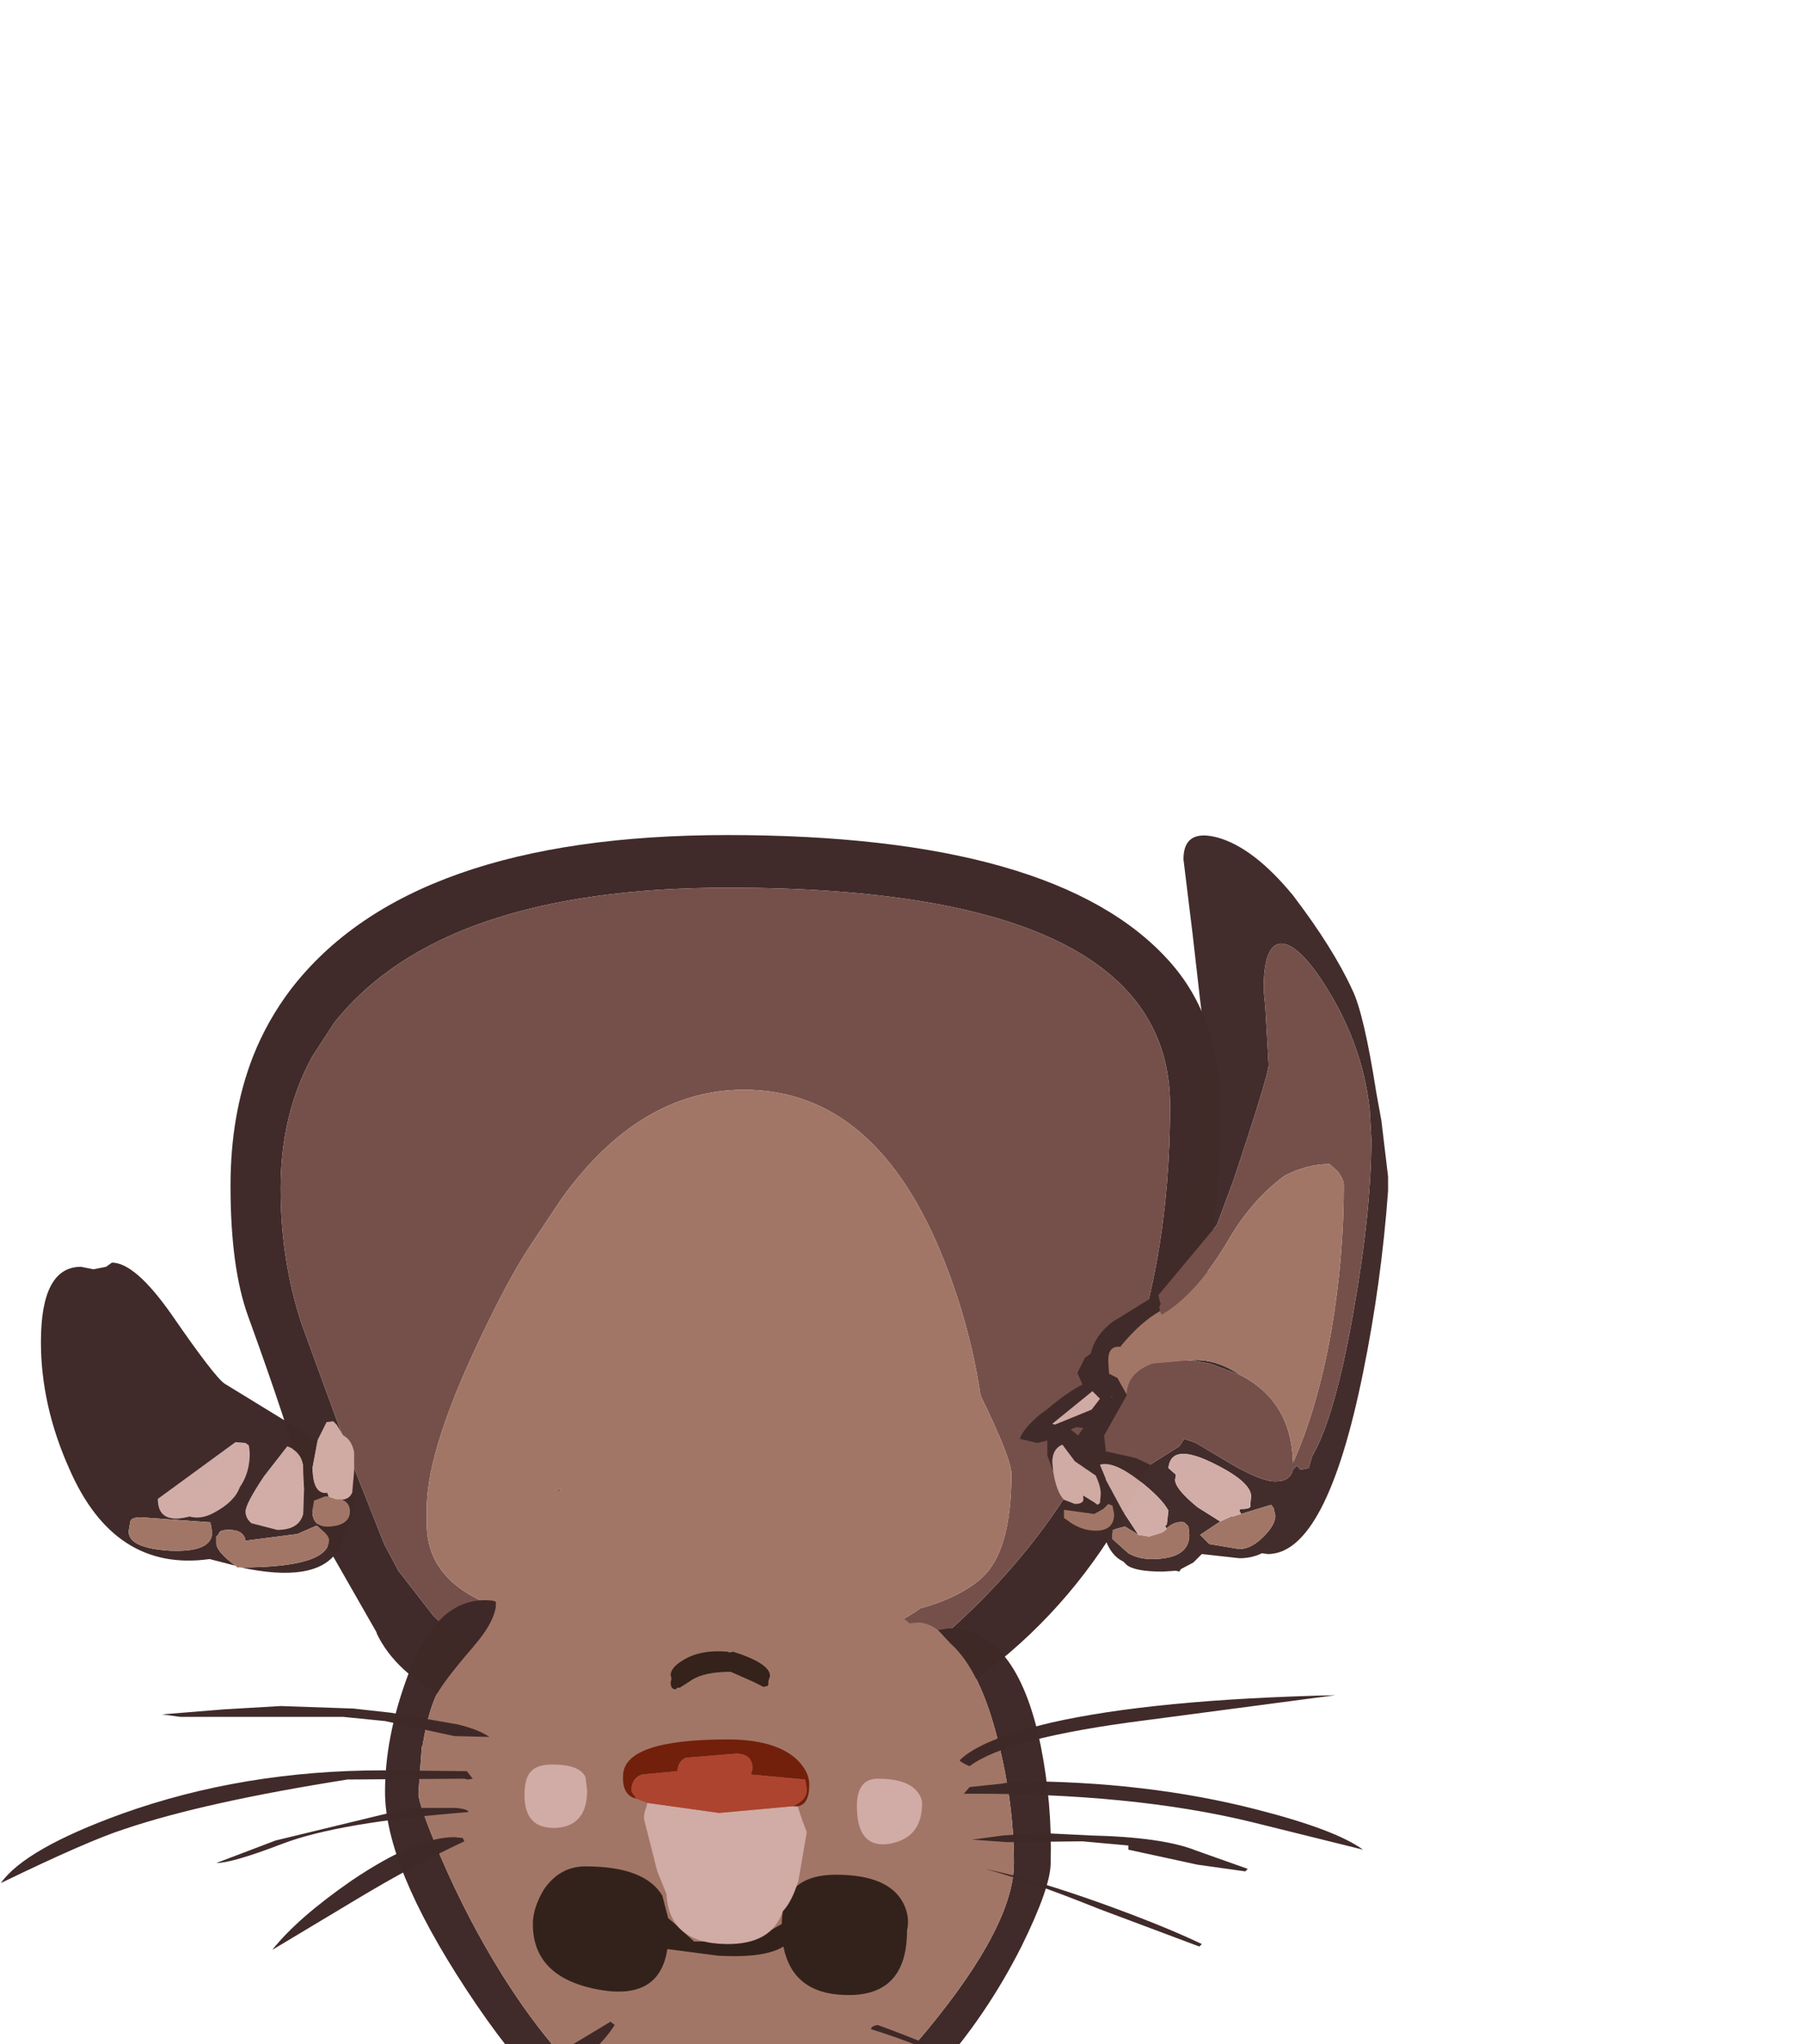 <?xml version="1.0" encoding="UTF-8" standalone="no"?>
<svg xmlns:xlink="http://www.w3.org/1999/xlink" height="122.4px" width="108.0px" xmlns="http://www.w3.org/2000/svg">
  <g transform="matrix(1, 0, 0, 1, 83.35, 98.75)">
    <use height="54.9" transform="matrix(1.0, 0.0, 0.0, 1.0, -69.55, -48.75)" width="59.25" xlink:href="#sprite0"/>
    <use height="37.9" transform="matrix(1.0, 0.0, 0.0, 1.0, -60.3, -6.0)" width="39.85" xlink:href="#sprite1"/>
    <use height="7.7" transform="matrix(1.0, 0.0, 0.0, 1.0, -51.45, 13.0)" width="22.45" xlink:href="#sprite2"/>
    <use height="31.25" transform="matrix(1.0, 0.0, 0.0, 1.0, -83.3, 2.75)" width="81.55" xlink:href="#sprite3"/>
    <use height="25.55" transform="matrix(1.0, 0.0, 0.0, 1.0, -80.9, -23.15)" width="43.65" xlink:href="#shape4"/>
    <use height="44.1" transform="matrix(1.0, 0.0, 0.0, 1.0, -22.3, -48.75)" width="22.05" xlink:href="#shape5"/>
  </g>
  <defs>
    <g id="sprite0" transform="matrix(1, 0, 0, 1, 0.0, 0.0)">
      <use height="54.9" transform="matrix(1.0, 0.0, 0.0, 1.0, 0.0, 0.0)" width="59.25" xlink:href="#shape0"/>
    </g>
    <g id="shape0" transform="matrix(1, 0, 0, 1, 0.0, 0.0)">
      <path d="M55.4 36.85 Q49.8 49.8 36.5 54.9 L20.95 53.9 Q11.0 52.5 8.75 47.8 L8.75 47.75 6.15 43.2 Q4.85 40.7 4.35 38.8 3.5 35.55 1.05 28.8 0.0 25.9 0.0 21.0 0.0 16.7 1.35 13.25 2.2 11.1 3.6 9.25 10.7 0.0 29.75 0.0 49.45 0.0 56.2 7.55 59.25 10.95 59.25 16.3 59.25 28.0 55.4 36.85 M56.25 16.2 Q56.25 3.15 29.8 3.15 12.6 3.15 6.2 11.25 L4.9 13.25 Q3.0 16.7 3.0 21.15 3.0 25.45 4.25 29.25 L7.5 38.15 9.2 42.45 10.05 44.05 12.15 46.75 Q15.4 50.0 25.75 51.45 36.35 53.0 39.75 50.3 49.2 43.3 53.2 33.4 56.25 25.85 56.25 16.2" fill="#3e2928" fill-opacity="0.988" fill-rule="evenodd" stroke="none"/>
      <path d="M44.95 44.5 Q46.75 42.9 46.75 38.25 46.75 37.35 44.9 33.55 44.3 29.5 42.75 25.55 38.7 15.25 30.75 15.25 24.5 15.25 19.8 21.8 L18.1 24.35 Q16.85 26.2 15.4 29.2 11.75 36.6 11.75 40.3 L11.75 40.9 11.75 41.25 Q11.75 44.75 16.0 46.25 17.85 46.95 18.9 46.8 L24.35 47.65 26.0 48.0 34.5 48.0 34.5 47.8 Q38.55 48.3 41.3 46.3 43.65 45.65 44.95 44.5 M56.25 16.2 Q56.25 25.85 53.2 33.4 49.2 43.3 39.75 50.3 36.35 53.0 25.75 51.45 15.4 50.0 12.15 46.75 L10.05 44.05 9.2 42.45 7.5 38.15 4.25 29.25 Q3.0 25.45 3.0 21.15 3.0 16.7 4.9 13.25 L6.2 11.25 Q12.6 3.15 29.8 3.15 56.25 3.15 56.25 16.2 M19.75 39.25 L19.45 39.25 19.75 39.15 19.75 39.25" fill="#75504a" fill-rule="evenodd" stroke="none"/>
      <path d="M44.95 44.5 Q43.65 45.65 41.3 46.3 38.55 48.3 34.5 47.8 L34.5 48.0 26.0 48.0 24.35 47.65 18.9 46.8 Q17.85 46.95 16.0 46.25 11.75 44.75 11.75 41.25 L11.75 40.9 11.75 40.3 Q11.75 36.6 15.4 29.2 16.85 26.2 18.1 24.35 L19.8 21.8 Q24.5 15.25 30.75 15.25 38.7 15.25 42.75 25.55 44.3 29.5 44.9 33.55 46.75 37.35 46.75 38.25 46.75 42.9 44.95 44.5 M19.75 39.25 L19.75 39.15 19.45 39.25 19.75 39.25" fill="#a27666" fill-rule="evenodd" stroke="none"/>
    </g>
    <g id="sprite1" transform="matrix(1, 0, 0, 1, 0.0, 0.0)">
      <use height="37.9" transform="matrix(1.0, 0.0, 0.0, 1.0, 0.0, 0.0)" width="39.85" xlink:href="#shape1"/>
    </g>
    <g id="shape1" transform="matrix(1, 0, 0, 1, 0.0, 0.0)">
      <path d="M33.1 4.85 L33.75 4.75 Q37.8 4.75 39.25 11.75 39.95 15.25 39.85 18.8 39.85 20.25 38.1 23.8 36.0 27.95 33.05 31.25 24.65 40.65 15.0 36.75 9.85 34.0 4.85 26.35 0.0 18.95 0.0 14.55 0.0 11.3 1.3 7.75 3.1 2.65 6.5 3.1 L6.65 3.15 Q6.7 4.25 5.2 5.95 3.35 8.1 3.0 8.9 2.55 9.95 2.25 11.75 L2.2 11.85 2.0 14.65 Q2.0 15.25 3.3 18.35 4.95 22.2 7.05 25.55 13.5 35.8 20.8 35.8 26.65 35.8 32.5 28.75 37.65 22.5 37.65 18.8 37.65 15.25 36.7 11.5 35.65 7.25 33.85 5.65 L33.1 4.85" fill="#3e2928" fill-opacity="0.988" fill-rule="evenodd" stroke="none"/>
      <path d="M6.5 3.1 Q10.85 0.0 18.25 0.0 26.35 0.0 31.4 4.45 L31.9 4.4 Q32.5 4.4 33.1 4.85 L33.85 5.65 Q35.65 7.25 36.7 11.5 37.65 15.25 37.65 18.8 37.65 22.5 32.5 28.75 26.65 35.8 20.8 35.8 13.5 35.8 7.05 25.55 4.95 22.2 3.3 18.35 2.0 15.25 2.0 14.65 L2.2 11.85 2.25 11.75 Q2.55 9.95 3.0 8.9 3.35 8.1 5.2 5.95 6.7 4.25 6.65 3.15 L6.5 3.1" fill="#a27666" fill-rule="evenodd" stroke="none"/>
    </g>
    <g id="sprite2" transform="matrix(1, 0, 0, 1, 0.0, 0.0)">
      <use height="7.7" transform="matrix(1.0, 0.0, 0.0, 1.0, 0.0, 0.0)" width="22.45" xlink:href="#shape2"/>
    </g>
    <g id="shape2" transform="matrix(1, 0, 0, 1, 0.0, 0.0)">
      <path d="M22.4 3.85 Q22.4 7.85 18.65 7.7 15.55 7.6 15.0 4.8 13.9 5.5 11.1 5.35 L8.05 4.95 Q7.6 8.0 4.05 7.4 0.0 6.7 0.0 3.45 0.0 2.5 0.65 1.4 1.6 0.0 3.15 0.0 6.7 0.0 7.75 1.75 L8.1 3.1 8.4 3.35 9.65 4.5 Q13.05 4.55 14.2 3.85 L14.9 3.45 Q14.95 0.5 18.15 0.5 21.25 0.5 22.15 2.15 22.6 3.0 22.4 3.85" fill="#33221b" fill-rule="evenodd" stroke="none"/>
    </g>
    <g id="sprite3" transform="matrix(1, 0, 0, 1, 0.0, 0.0)">
      <use height="31.25" transform="matrix(1.0, 0.0, 0.0, 1.0, 0.0, 0.0)" width="81.55" xlink:href="#shape3"/>
    </g>
    <g id="shape3" transform="matrix(1, 0, 0, 1, 0.0, 0.0)">
      <path d="M71.65 10.15 L67.5 9.25 67.5 9.0 64.75 8.75 60.25 8.8 58.15 8.65 60.0 8.4 62.25 8.25 65.25 8.4 Q69.55 8.5 71.55 9.3 L74.65 10.4 74.5 10.55 71.65 10.15 M71.75 15.05 L65.75 12.8 Q61.4 11.05 58.9 10.4 61.65 10.95 65.85 12.45 69.6 13.8 71.9 14.9 L71.75 15.05 M75.2 6.85 Q79.9 8.05 81.55 9.25 L74.9 7.6 Q67.75 5.85 57.65 5.9 L58.0 5.5 59.9 5.3 60.75 5.15 Q68.6 5.15 75.2 6.85 M68.55 1.5 Q60.25 2.55 58.0 4.25 57.5 4.05 57.4 3.9 58.65 2.65 62.85 1.65 69.0 0.25 79.9 0.0 L68.55 1.5 M52.5 19.75 Q58.85 22.05 62.4 24.65 65.05 26.6 68.75 31.0 L68.5 31.25 Q63.75 26.3 62.25 25.1 58.2 21.9 52.1 20.0 52.1 19.8 52.5 19.75 M27.15 2.45 L23.0 1.55 20.5 1.3 10.75 1.3 9.65 1.15 13.35 0.85 16.75 0.65 21.1 0.8 23.35 1.05 27.35 1.75 Q28.6 2.05 29.25 2.5 L27.15 2.45 M28.25 5.0 L27.95 5.05 27.75 5.0 20.75 5.05 Q12.2 6.4 7.45 8.0 5.25 8.7 0.0 11.25 1.45 9.2 7.25 7.1 14.5 4.5 22.9 4.5 L27.9 4.55 28.25 5.0 M27.65 8.55 L27.75 8.75 Q24.65 10.2 21.25 12.25 L16.25 15.25 Q17.75 13.35 21.0 11.1 24.85 8.5 27.15 8.5 L27.65 8.55 M28.0 7.0 Q20.25 7.6 16.85 8.9 13.85 10.05 12.9 10.05 L16.45 8.7 24.5 6.75 27.25 6.75 27.6 6.8 Q27.95 6.85 28.0 7.0 M36.5 19.55 L36.75 19.75 Q34.55 23.2 26.25 26.25 L25.3 26.0 25.25 25.75 Q23.4 25.75 21.2 27.8 L21.25 27.65 Q21.25 25.65 25.75 25.65 26.2 25.65 30.6 23.1 L36.5 19.55" fill="#3e2928" fill-opacity="0.988" fill-rule="evenodd" stroke="none"/>
      <path d="M54.75 5.65 Q55.15 6.05 55.15 6.5 55.15 8.55 53.2 8.9 51.25 9.2 51.25 6.65 51.25 5.0 52.5 5.0 54.1 5.0 54.75 5.65 M47.4 6.65 L47.7 6.65 48.0 7.55 48.25 8.2 47.75 11.1 Q47.35 12.4 46.8 12.95 46.15 14.95 43.4 14.9 40.0 14.85 39.85 11.9 L39.3 10.55 38.5 7.4 Q38.5 7.0 38.65 6.7 L38.7 6.45 43.0 7.05 47.4 6.65 M35.0 4.9 L35.1 5.7 Q35.1 7.85 33.2 7.95 31.35 8.0 31.35 6.0 31.35 5.15 31.6 4.75 31.95 4.15 33.0 4.15 34.65 4.15 35.0 4.9" fill="#d1aca6" fill-opacity="0.988" fill-rule="evenodd" stroke="none"/>
      <path d="M38.05 6.2 Q37.2 6.0 37.25 4.85 37.25 2.65 43.5 2.65 46.3 2.65 47.6 3.8 48.4 4.55 48.4 5.35 48.4 6.55 47.7 6.65 L47.4 6.65 Q48.25 6.3 48.25 5.65 L48.15 5.05 44.9 4.75 45.0 4.4 Q45.0 3.5 44.0 3.5 L41.0 3.75 Q40.55 3.95 40.5 4.55 L38.4 4.75 Q37.75 4.95 37.75 5.75 L38.05 6.2" fill="#72200b" fill-rule="evenodd" stroke="none"/>
      <path d="M38.05 6.2 L37.75 5.75 Q37.75 4.95 38.4 4.75 L40.5 4.55 Q40.55 3.95 41.0 3.75 L44.0 3.5 Q45.0 3.5 45.0 4.4 L44.9 4.75 48.15 5.05 48.25 5.65 Q48.25 6.3 47.4 6.65 L43.0 7.05 38.7 6.45 38.05 6.2" fill="#ad442f" fill-opacity="0.988" fill-rule="evenodd" stroke="none"/>
    </g>
    <g id="shape4" transform="matrix(1, 0, 0, 1, 80.9, 23.15)">
      <path d="M-37.35 1.9 L-37.35 2.1 -37.4 2.2 -37.65 2.25 -38.25 1.95 -39.6 1.35 Q-41.2 1.35 -41.95 1.85 L-42.65 2.3 -42.8 2.3 -42.9 2.4 Q-43.2 2.4 -43.2 2.0 L-43.15 1.75 -43.2 1.55 Q-43.2 1.1 -42.45 0.65 -41.4 0.0 -39.75 0.15 L-39.7 0.2 -39.45 0.15 Q-37.25 0.85 -37.25 1.6 L-37.35 1.9" fill="#33221b" fill-opacity="0.988" fill-rule="evenodd" stroke="none"/>
      <path d="M-64.35 -12.5 L-63.8 -13.6 -63.4 -13.65 -63.2 -13.45 -62.8 -12.8 Q-62.3 -12.55 -62.15 -11.8 L-62.15 -10.65 -62.25 -9.55 -62.25 -9.4 Q-62.4 -9.0 -62.85 -8.95 L-63.2 -8.95 -63.65 -9.1 -63.7 -9.15 -63.75 -9.35 Q-64.65 -9.25 -64.65 -10.9 L-64.35 -12.5 M-73.9 -9.0 L-69.25 -12.4 -68.65 -12.35 -68.45 -12.2 -68.4 -11.75 Q-68.4 -10.55 -69.0 -9.7 -69.3 -8.85 -70.5 -8.2 -71.3 -7.75 -72.0 -7.95 -73.9 -7.45 -73.9 -9.0 M-65.15 -9.6 L-65.2 -8.1 Q-65.45 -7.15 -66.75 -7.15 L-68.3 -7.55 Q-68.65 -7.85 -68.65 -8.25 -68.65 -8.7 -67.55 -10.35 L-66.15 -12.15 Q-65.35 -11.85 -65.2 -11.05 L-65.15 -9.6" fill="#d1aca6" fill-opacity="0.988" fill-rule="evenodd" stroke="none"/>
      <path d="M-69.25 -5.0 L-70.8 -5.4 Q-76.5 -4.6 -79.2 -10.8 -80.9 -14.6 -80.9 -18.4 -80.9 -22.9 -78.5 -22.9 L-77.75 -22.75 -77.0 -22.9 -76.65 -23.15 Q-75.25 -23.15 -73.05 -20.0 -70.5 -16.3 -69.9 -15.9 L-64.35 -12.5 -64.65 -10.9 Q-64.65 -9.25 -63.75 -9.35 L-63.7 -9.15 -63.9 -9.15 -64.55 -8.9 -64.65 -8.3 Q-64.65 -7.25 -63.55 -7.35 L-63.2 -7.4 Q-62.4 -7.6 -62.4 -8.25 -62.4 -8.75 -62.85 -8.95 -62.4 -9.0 -62.25 -9.4 L-62.25 -9.55 -62.15 -8.7 Q-62.15 -7.95 -62.7 -7.15 -62.8 -6.35 -63.2 -5.8 -64.5 -3.95 -68.95 -4.9 -63.65 -4.9 -63.65 -6.55 -63.65 -6.85 -64.4 -7.4 L-65.55 -6.9 -68.65 -6.5 Q-68.75 -7.15 -69.65 -7.15 -70.25 -7.15 -70.25 -6.9 L-70.4 -6.75 -70.4 -6.35 Q-70.4 -5.85 -69.25 -5.0 M-75.65 -7.05 Q-75.65 -6.05 -73.15 -5.9 -70.65 -5.8 -70.65 -7.0 L-70.75 -7.6 -74.9 -7.9 Q-75.5 -7.9 -75.55 -7.65 L-75.65 -7.05 M-73.9 -9.0 Q-73.9 -7.45 -72.0 -7.95 -71.3 -7.75 -70.5 -8.2 -69.3 -8.85 -69.0 -9.7 -68.4 -10.55 -68.4 -11.75 L-68.45 -12.2 -68.65 -12.35 -69.25 -12.4 -73.9 -9.0 M-65.15 -9.6 L-65.2 -11.05 Q-65.35 -11.85 -66.15 -12.15 L-67.55 -10.35 Q-68.65 -8.7 -68.65 -8.25 -68.65 -7.85 -68.3 -7.55 L-66.75 -7.15 Q-65.45 -7.15 -65.2 -8.1 L-65.15 -9.6" fill="#3e2928" fill-opacity="0.988" fill-rule="evenodd" stroke="none"/>
      <path d="M-68.95 -4.9 L-69.15 -4.9 -69.25 -5.0 Q-70.4 -5.85 -70.4 -6.35 L-70.4 -6.75 -70.25 -6.9 Q-70.25 -7.15 -69.65 -7.15 -68.75 -7.15 -68.65 -6.5 L-65.55 -6.9 -64.4 -7.4 Q-63.65 -6.85 -63.65 -6.55 -63.65 -4.9 -68.95 -4.9 M-75.65 -7.05 L-75.55 -7.65 Q-75.5 -7.9 -74.9 -7.9 L-70.75 -7.6 -70.65 -7.0 Q-70.65 -5.8 -73.15 -5.9 -75.65 -6.05 -75.65 -7.05 M-62.85 -8.95 Q-62.4 -8.75 -62.4 -8.25 -62.4 -7.6 -63.2 -7.4 L-63.55 -7.35 Q-64.65 -7.25 -64.65 -8.3 L-64.55 -8.9 -63.9 -9.15 -63.7 -9.15 -63.65 -9.1 -63.2 -8.95 -62.85 -8.95" fill="#a27666" fill-rule="evenodd" stroke="none"/>
    </g>
    <g id="shape5" transform="matrix(1, 0, 0, 1, 22.3, 48.75)">
      <path d="M-15.9 -15.25 L-15.9 -15.2 -17.25 -12.8 -17.15 -11.85 -15.35 -11.45 -14.5 -11.05 -12.75 -12.15 -12.45 -12.6 -11.75 -12.35 -9.65 -11.1 Q-7.85 -10.05 -7.0 -10.05 -6.1 -10.05 -5.95 -10.75 L-5.7 -11.0 -5.5 -10.75 -5.0 -10.85 -4.8 -11.55 Q-3.45 -13.85 -2.35 -20.05 -1.25 -26.2 -1.25 -30.55 L-1.35 -32.3 Q-1.8 -36.55 -4.45 -40.4 -5.8 -42.3 -6.7 -42.25 -7.7 -42.15 -7.7 -39.5 L-7.6 -38.45 -7.4 -35.0 Q-7.4 -34.4 -9.5 -28.1 L-10.5 -25.4 -14.0 -21.2 -13.9 -20.75 -13.85 -20.7 -13.95 -20.5 -13.9 -20.25 Q-15.05 -19.6 -16.25 -18.15 L-16.25 -18.1 Q-17.0 -18.2 -17.0 -17.3 L-16.95 -16.5 -16.55 -16.3 -16.45 -16.25 -15.9 -15.25 M-5.9 -11.25 L-5.95 -11.15 -5.95 -11.35 -5.9 -11.25 M-9.05 -16.4 L-10.9 -17.1 -12.05 -17.3 Q-10.85 -17.4 -9.65 -16.75 L-9.05 -16.4 M-20.3 -10.65 L-20.65 -11.6 -20.65 -12.5 -21.25 -12.35 -22.3 -12.6 Q-22.1 -13.2 -21.1 -14.05 L-20.75 -14.3 -20.2 -14.75 Q-19.25 -15.5 -18.55 -15.85 L-18.85 -16.55 -18.4 -17.45 -18.05 -17.7 Q-17.8 -18.8 -16.75 -19.6 L-14.0 -21.3 Q-13.45 -22.5 -13.25 -23.3 L-12.2 -28.7 Q-11.4 -33.4 -11.4 -34.8 L-11.15 -36.05 -11.5 -38.85 -11.95 -42.8 -12.5 -47.3 Q-12.5 -49.15 -10.45 -48.6 -8.3 -48.0 -5.95 -45.15 -3.55 -42.0 -2.4 -39.5 -1.7 -38.1 -0.95 -33.3 L-0.65 -31.65 -0.25 -28.3 -0.25 -27.75 -0.25 -27.45 Q-0.65 -21.95 -1.75 -16.55 -3.95 -5.7 -7.45 -5.7 L-7.8 -5.75 Q-8.4 -5.45 -9.15 -5.45 L-11.4 -5.7 -11.9 -5.2 -12.65 -4.8 -12.75 -4.65 -12.95 -4.7 -13.75 -4.65 Q-15.4 -4.65 -15.9 -5.05 L-16.1 -5.25 Q-16.85 -5.6 -17.2 -6.65 L-17.15 -6.95 -17.9 -6.85 Q-19.2 -6.85 -19.55 -7.7 L-19.55 -7.8 Q-18.7 -7.1 -17.75 -7.1 -16.65 -7.1 -16.65 -8.1 L-16.75 -8.6 -17.0 -8.7 -17.3 -8.4 -17.85 -8.1 -19.65 -8.35 -19.65 -8.95 -19.0 -8.7 Q-18.4 -8.7 -18.5 -9.1 L-18.5 -9.2 -17.85 -8.8 -17.65 -8.65 -17.5 -8.75 -17.45 -9.3 Q-17.45 -9.75 -17.75 -10.4 L-19.0 -11.25 -19.75 -12.25 Q-20.35 -12.0 -20.35 -11.2 L-20.3 -10.65 M-20.2 -13.45 L-18.0 -14.35 -17.5 -15.0 -17.95 -15.45 -20.35 -13.5 -20.2 -13.45 M-18.5 -13.25 L-18.9 -13.3 -19.05 -13.25 -19.25 -13.15 -18.8 -12.8 -18.5 -13.25 M-16.75 -15.1 L-16.8 -15.15 -16.8 -15.1 -16.75 -15.1 M-9.05 -8.1 L-9.15 -8.3 -9.1 -8.4 -9.0 -8.4 Q-8.4 -8.4 -8.5 -8.65 L-8.45 -9.15 Q-8.45 -10.05 -10.85 -11.2 -13.25 -12.35 -13.4 -10.85 L-12.95 -10.45 -13.0 -10.15 Q-13.0 -9.6 -11.65 -8.5 L-10.3 -7.65 -11.5 -6.85 -10.95 -6.3 -9.15 -6.0 Q-8.45 -6.0 -7.7 -6.75 -7.0 -7.45 -7.0 -8.0 L-7.1 -8.45 -7.25 -8.65 -9.05 -8.1 M-15.2 -6.85 L-15.35 -6.95 -16.0 -7.35 -16.75 -7.15 -16.75 -6.6 -15.8 -5.75 Q-15.2 -5.4 -14.4 -5.4 -12.15 -5.4 -12.15 -6.85 L-12.2 -7.35 -12.45 -7.6 Q-13.0 -7.7 -13.5 -7.25 L-13.5 -7.2 -13.6 -7.4 -13.5 -7.45 -13.4 -8.3 Q-13.8 -9.05 -15.15 -10.1 -16.7 -11.3 -17.5 -11.05 L-17.15 -10.2 -17.15 -10.15 -16.15 -8.3 -15.2 -6.85" fill="#402b2a" fill-opacity="0.988" fill-rule="evenodd" stroke="none"/>
      <path d="M-13.9 -20.25 L-13.95 -20.5 -13.85 -20.7 -13.9 -20.75 -14.0 -21.2 -10.5 -25.4 -9.5 -28.1 Q-7.4 -34.4 -7.4 -35.0 L-7.6 -38.45 -7.7 -39.5 Q-7.7 -42.15 -6.7 -42.25 -5.8 -42.3 -4.45 -40.4 -1.8 -36.55 -1.35 -32.3 L-1.25 -30.55 Q-1.25 -26.2 -2.35 -20.05 -3.45 -13.85 -4.8 -11.55 L-5.0 -10.85 -5.5 -10.75 -5.7 -11.0 -5.95 -10.75 Q-6.1 -10.05 -7.0 -10.05 -7.85 -10.05 -9.65 -11.1 L-11.75 -12.35 -12.45 -12.6 -12.75 -12.15 -14.5 -11.05 -15.35 -11.45 -17.15 -11.85 -17.25 -12.8 -15.9 -15.2 -15.9 -15.25 Q-15.85 -16.55 -14.35 -17.1 L-12.05 -17.3 -10.9 -17.1 -9.05 -16.4 Q-6.1 -14.85 -5.95 -11.35 L-5.95 -11.15 -5.9 -11.25 Q-4.45 -14.55 -3.65 -19.05 -2.9 -23.45 -2.9 -27.8 -2.9 -28.1 -3.25 -28.6 L-3.75 -29.05 Q-5.1 -29.05 -6.45 -28.35 -8.4 -26.9 -9.75 -24.6 -11.65 -21.35 -13.7 -20.1 L-13.8 -20.05 -13.9 -20.25" fill="#75504a" fill-rule="evenodd" stroke="none"/>
      <path d="M-15.9 -15.25 L-16.45 -16.25 -16.55 -16.3 -16.95 -16.5 -17.0 -17.3 Q-17.0 -18.2 -16.25 -18.1 L-16.25 -18.15 Q-15.05 -19.6 -13.9 -20.25 L-13.8 -20.05 -13.7 -20.1 Q-11.65 -21.35 -9.75 -24.6 -8.4 -26.9 -6.45 -28.35 -5.1 -29.05 -3.75 -29.05 L-3.25 -28.6 Q-2.9 -28.1 -2.9 -27.8 -2.9 -23.45 -3.65 -19.05 -4.45 -14.55 -5.9 -11.25 L-5.95 -11.35 Q-6.1 -14.85 -9.05 -16.4 L-9.65 -16.75 Q-10.85 -17.4 -12.05 -17.3 L-14.35 -17.1 Q-15.85 -16.55 -15.9 -15.25 M-19.55 -7.8 L-19.65 -7.85 -19.65 -8.35 -17.85 -8.1 -17.3 -8.4 -17.0 -8.7 -16.75 -8.6 -16.65 -8.1 Q-16.65 -7.1 -17.75 -7.1 -18.7 -7.1 -19.55 -7.8 M-16.75 -15.1 L-16.8 -15.1 -16.8 -15.15 -16.75 -15.1 M-9.05 -8.1 L-7.25 -8.65 -7.1 -8.45 -7.0 -8.0 Q-7.0 -7.45 -7.7 -6.75 -8.45 -6.0 -9.15 -6.0 L-10.95 -6.3 -11.5 -6.85 -10.3 -7.65 -9.65 -7.95 -9.5 -7.95 -9.4 -8.0 -9.05 -8.1 M-13.5 -7.2 L-13.5 -7.25 Q-13.0 -7.7 -12.45 -7.6 L-12.2 -7.35 -12.15 -6.85 Q-12.15 -5.4 -14.4 -5.4 -15.2 -5.4 -15.8 -5.75 L-16.75 -6.6 -16.75 -7.15 -16.0 -7.35 -15.35 -6.95 -15.2 -6.85 -14.55 -6.75 -13.75 -7.0 -13.5 -7.2" fill="#a27666" fill-rule="evenodd" stroke="none"/>
      <path d="M-19.65 -8.95 Q-20.1 -9.4 -20.3 -10.65 L-20.35 -11.2 Q-20.35 -12.0 -19.75 -12.25 L-19.0 -11.25 -17.75 -10.4 Q-17.45 -9.75 -17.45 -9.3 L-17.5 -8.75 -17.65 -8.65 -17.85 -8.8 -18.5 -9.2 -18.5 -9.1 Q-18.4 -8.7 -19.0 -8.7 L-19.65 -8.95 M-20.2 -13.45 L-20.35 -13.5 -17.95 -15.45 -17.5 -15.0 -18.0 -14.35 -20.2 -13.45 M-10.3 -7.65 L-11.65 -8.5 Q-13.0 -9.6 -13.0 -10.15 L-12.95 -10.45 -13.4 -10.85 Q-13.25 -12.35 -10.85 -11.2 -8.45 -10.05 -8.45 -9.15 L-8.5 -8.65 Q-8.4 -8.4 -9.0 -8.4 L-9.1 -8.4 -9.15 -8.3 -9.05 -8.1 -9.4 -8.0 -9.5 -7.95 -9.65 -7.95 -10.3 -7.65 M-15.2 -6.85 L-16.15 -8.3 -17.15 -10.15 -17.15 -10.2 -17.5 -11.05 Q-16.7 -11.3 -15.15 -10.1 -13.8 -9.05 -13.4 -8.3 L-13.5 -7.45 -13.6 -7.4 -13.5 -7.2 -13.75 -7.0 -14.55 -6.75 -15.2 -6.85" fill="#d1aca6" fill-opacity="0.988" fill-rule="evenodd" stroke="none"/>
    </g>
  </defs>
</svg>
